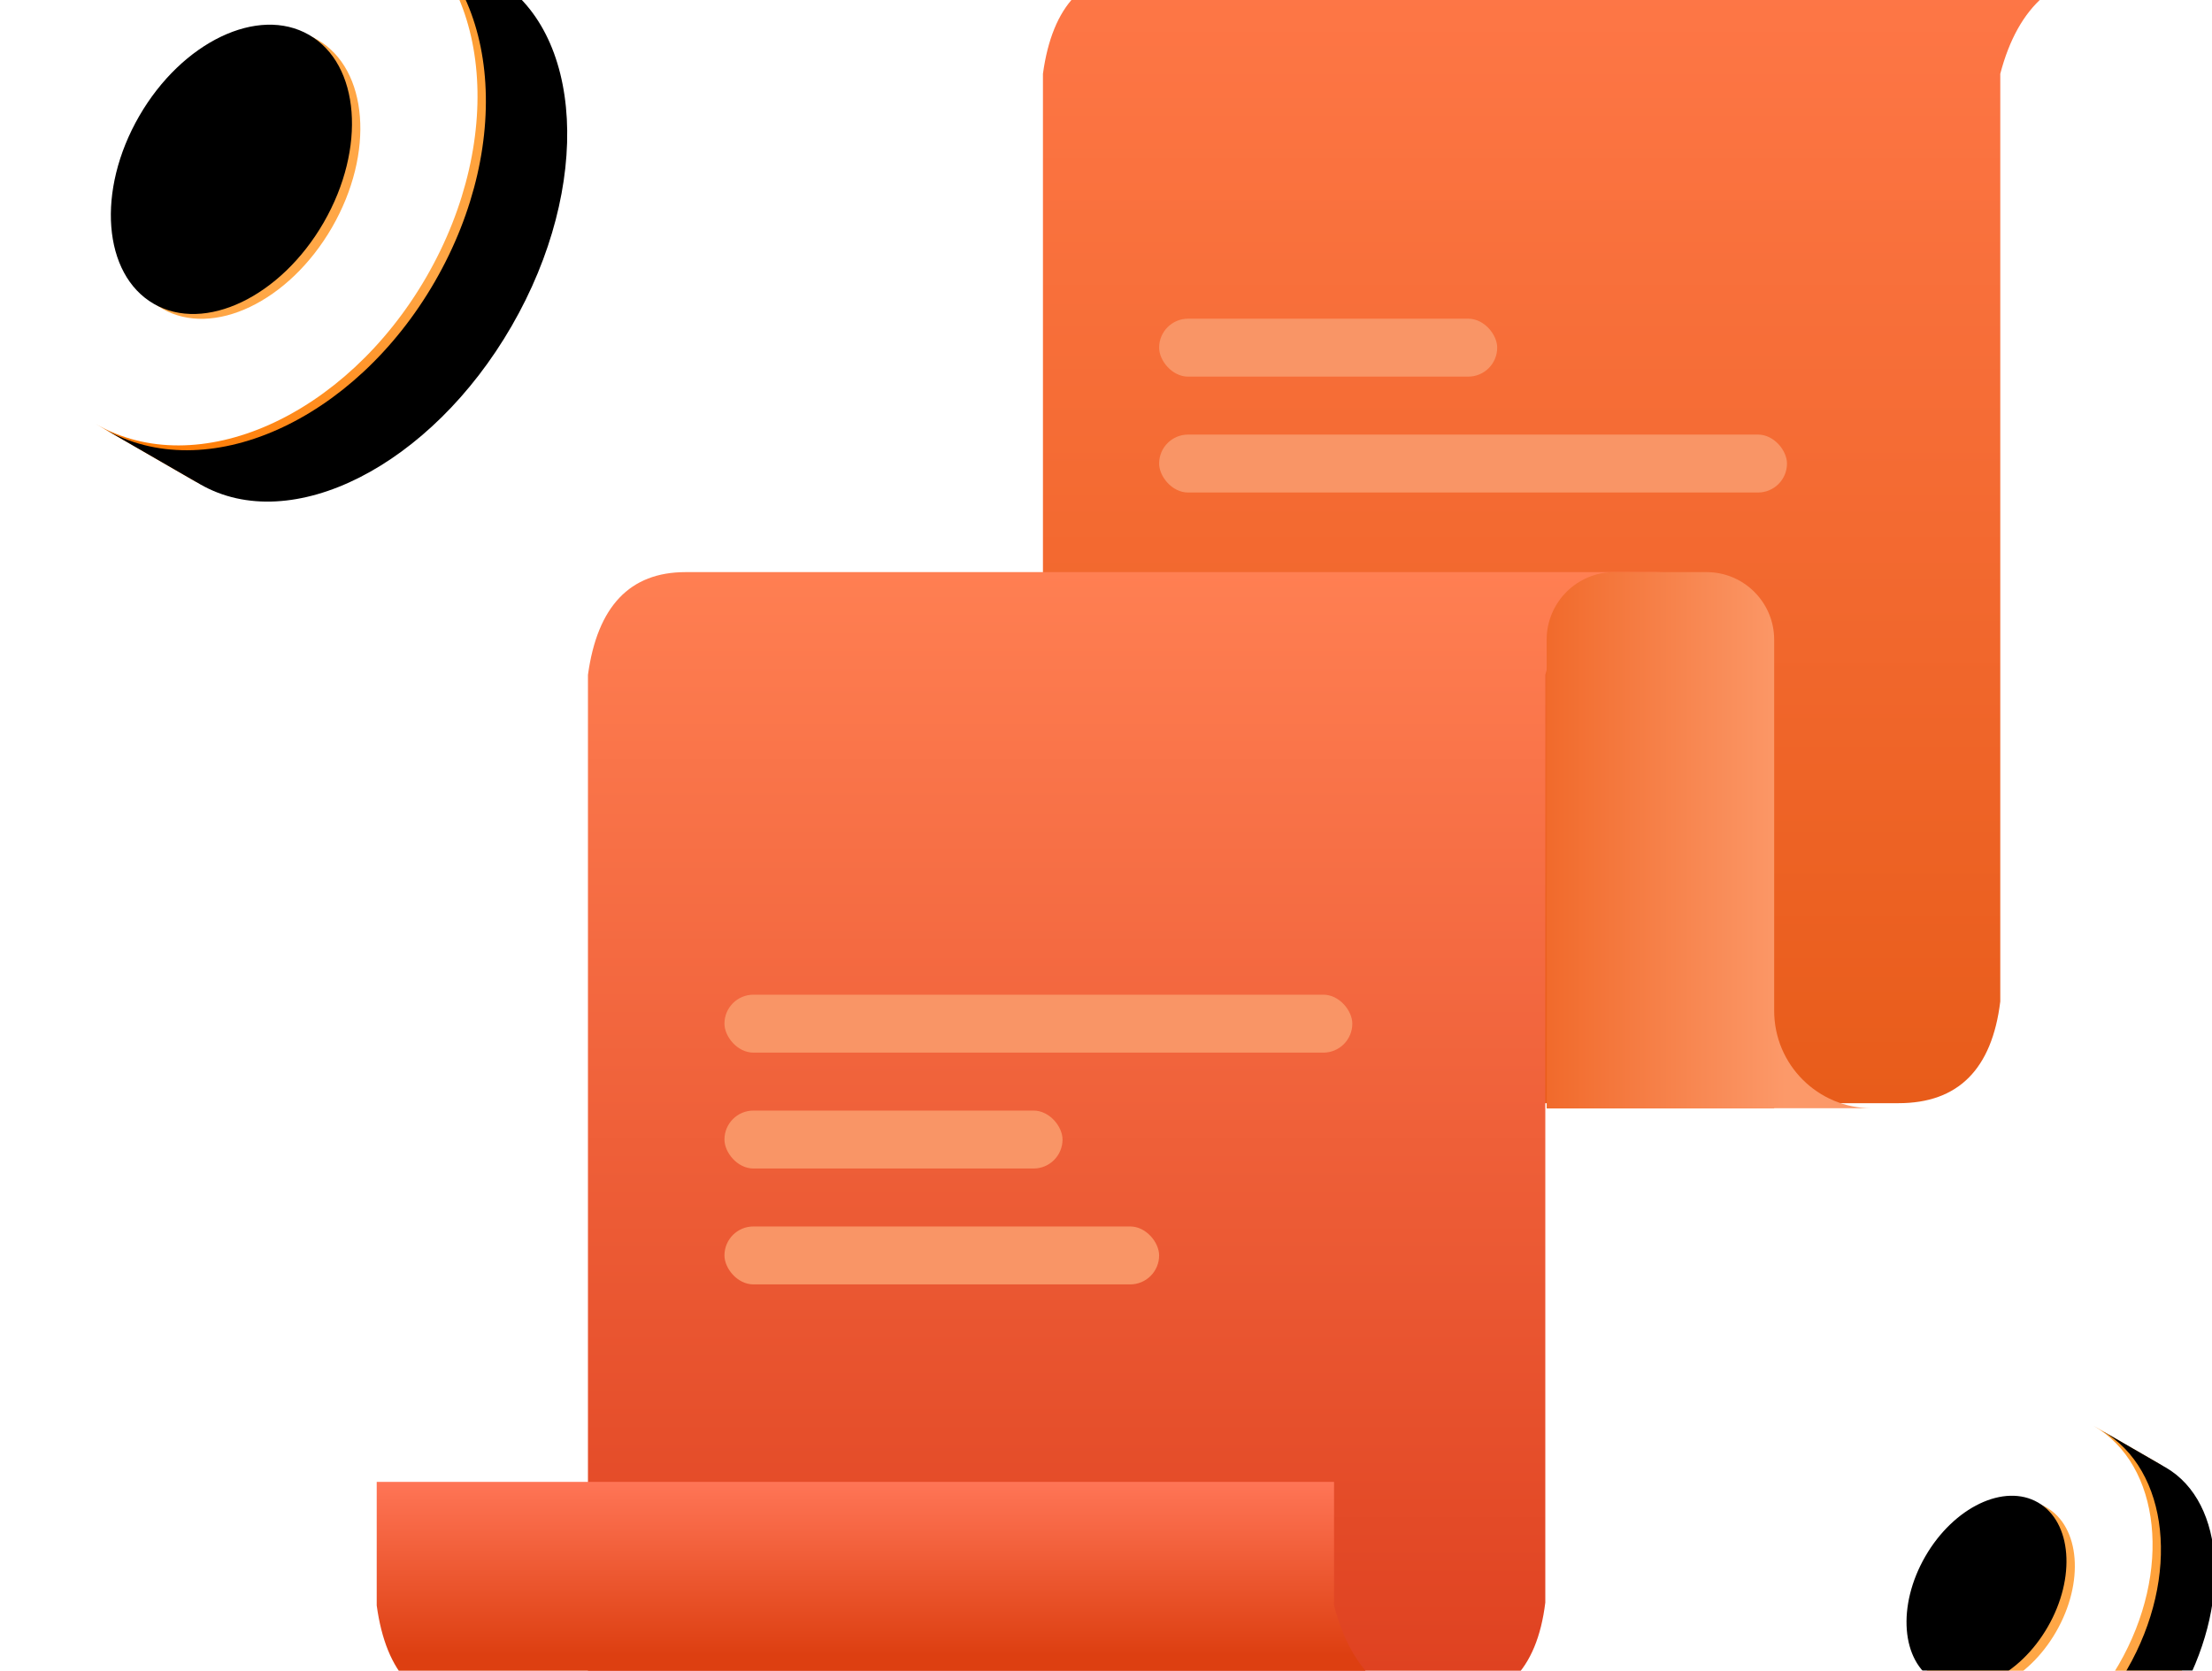 <?xml version="1.0" encoding="UTF-8"?>
<svg width="229px" height="173px" viewBox="0 0 229 173" version="1.1" xmlns="http://www.w3.org/2000/svg" xmlns:xlink="http://www.w3.org/1999/xlink">
    <!-- Generator: Sketch 51.2 (57519) - http://www.bohemiancoding.com/sketch -->
    <title>img_贷款</title>
    <desc>Created with Sketch.</desc>
    <defs>
        <linearGradient x1="50%" y1="0%" x2="50%" y2="100%" id="linearGradient-1">
            <stop stop-color="#FE7747" offset="0%"></stop>
            <stop stop-color="#E85C1A" offset="100%"></stop>
        </linearGradient>
        <linearGradient x1="50%" y1="-2.48949813e-15%" x2="50%" y2="100%" id="linearGradient-2">
            <stop stop-color="#FF7F52" offset="0%"></stop>
            <stop stop-color="#DE401F" offset="100%"></stop>
        </linearGradient>
        <linearGradient x1="0%" y1="50%" x2="73.364%" y2="50%" id="linearGradient-3">
            <stop stop-color="#F16A2B" offset="0%"></stop>
            <stop stop-color="#FC9969" offset="100%"></stop>
        </linearGradient>
        <linearGradient x1="50%" y1="100%" x2="50%" y2="23.477%" id="linearGradient-4">
            <stop stop-color="#FF7556" offset="0%"></stop>
            <stop stop-color="#DD3F11" offset="100%"></stop>
        </linearGradient>
        <linearGradient x1="50%" y1="100%" x2="50%" y2="0%" id="linearGradient-5">
            <stop stop-color="#FF7A02" offset="0%"></stop>
            <stop stop-color="#FFA746" offset="51.434%"></stop>
            <stop stop-color="#FE9C2F" offset="100%"></stop>
        </linearGradient>
        <path d="M31.238,60.638 L20.213,60.638 L20.213,60.63 C20.06,60.635 19.907,60.638 19.753,60.638 C8.844,60.638 0,47.064 0,30.319 C0,13.574 8.844,0 19.753,0 C19.907,0 20.06,0.003 20.213,0.008 L20.213,0 L31.238,0 C19.06,0 9.188,13.574 9.188,30.319 C9.188,47.064 19.06,60.638 31.238,60.638 Z" id="path-6"></path>
        <filter x="-6.4%" y="-3.3%" width="112.8%" height="106.6%" filterUnits="objectBoundingBox" id="filter-7">
            <feGaussianBlur stdDeviation="1.5" in="SourceAlpha" result="shadowBlurInner1"></feGaussianBlur>
            <feOffset dx="-1" dy="0" in="shadowBlurInner1" result="shadowOffsetInner1"></feOffset>
            <feComposite in="shadowOffsetInner1" in2="SourceAlpha" operator="arithmetic" k2="-1" k3="1" result="shadowInnerInner1"></feComposite>
            <feColorMatrix values="0 0 0 0 0.969   0 0 0 0 0.518   0 0 0 0 0.122  0 0 0 0.5 0" type="matrix" in="shadowInnerInner1"></feColorMatrix>
        </filter>
        <linearGradient x1="-2.22044605e-14%" y1="50%" x2="100%" y2="50%" id="linearGradient-8">
            <stop stop-color="#FFA746" offset="0%"></stop>
            <stop stop-color="#FFA443" offset="100%"></stop>
        </linearGradient>
        <ellipse id="path-9" cx="31.238" cy="30.778" rx="11.025" ry="16.078"></ellipse>
        <filter x="-11.3%" y="-7.8%" width="122.7%" height="115.5%" filterUnits="objectBoundingBox" id="filter-10">
            <feGaussianBlur stdDeviation="2" in="SourceAlpha" result="shadowBlurInner1"></feGaussianBlur>
            <feOffset dx="1" dy="0" in="shadowBlurInner1" result="shadowOffsetInner1"></feOffset>
            <feComposite in="shadowOffsetInner1" in2="SourceAlpha" operator="arithmetic" k2="-1" k3="1" result="shadowInnerInner1"></feComposite>
            <feColorMatrix values="0 0 0 0 0.925   0 0 0 0 0.588   0 0 0 0 0.027  0 0 0 0.6 0" type="matrix" in="shadowInnerInner1"></feColorMatrix>
        </filter>
        <path d="M20.723,40.227 L13.409,40.227 L13.409,40.222 C13.308,40.225 13.206,40.227 13.104,40.227 C5.867,40.227 0,31.222 0,20.114 C0,9.005 5.867,0 13.104,0 C13.206,0 13.308,0.002 13.409,0.005 L13.409,0 L20.723,0 C12.644,0 6.095,9.005 6.095,20.114 C6.095,31.222 12.644,40.227 20.723,40.227 Z" id="path-11"></path>
        <filter x="-9.7%" y="-5.0%" width="119.3%" height="109.9%" filterUnits="objectBoundingBox" id="filter-12">
            <feGaussianBlur stdDeviation="1.5" in="SourceAlpha" result="shadowBlurInner1"></feGaussianBlur>
            <feOffset dx="-1" dy="0" in="shadowBlurInner1" result="shadowOffsetInner1"></feOffset>
            <feComposite in="shadowOffsetInner1" in2="SourceAlpha" operator="arithmetic" k2="-1" k3="1" result="shadowInnerInner1"></feComposite>
            <feColorMatrix values="0 0 0 0 0.969   0 0 0 0 0.518   0 0 0 0 0.122  0 0 0 0.5 0" type="matrix" in="shadowInnerInner1"></feColorMatrix>
        </filter>
        <ellipse id="path-13" cx="20.723" cy="20.418" rx="7.314" ry="10.666"></ellipse>
        <filter x="-17.1%" y="-11.7%" width="134.2%" height="123.4%" filterUnits="objectBoundingBox" id="filter-14">
            <feGaussianBlur stdDeviation="2" in="SourceAlpha" result="shadowBlurInner1"></feGaussianBlur>
            <feOffset dx="1" dy="0" in="shadowBlurInner1" result="shadowOffsetInner1"></feOffset>
            <feComposite in="shadowOffsetInner1" in2="SourceAlpha" operator="arithmetic" k2="-1" k3="1" result="shadowInnerInner1"></feComposite>
            <feColorMatrix values="0 0 0 0 0.925   0 0 0 0 0.588   0 0 0 0 0.027  0 0 0 0.6 0" type="matrix" in="shadowInnerInner1"></feColorMatrix>
        </filter>
    </defs>
    <g id="定稿" stroke="none" stroke-width="1" fill="none" fill-rule="evenodd">
        <g id="贷款订单明细" transform="translate(-475, -148)">
            <g id="贷款金额" transform="translate(20, 148)">
                <g id="插图">
                    <g id="img_贷款" transform="translate(445, -20)">
                        <g id="Group-2" transform="translate(49, 17)" fill-rule="nonzero">
                            <path d="M180.338,0 C174.026,0 169.94,3.547 168.081,10.641 L168.081,106.703 C167.225,113.724 163.714,117.235 157.549,117.235 C151.384,117.235 121.859,117.235 68.972,117.235 L68.972,10.641 C69.943,3.547 73.31,0 79.072,0 C87.715,0 189.808,0 180.338,0 Z" id="Path-10-Copy" fill="url(#linearGradient-1)"></path>
                            <path d="M133.236,62.243 C126.923,62.243 122.837,65.79 120.979,72.884 L120.979,168.945 C120.122,175.967 116.611,179.478 110.446,179.478 C104.282,179.478 74.756,179.478 21.869,179.478 L21.869,72.884 C22.841,65.79 26.207,62.243 31.969,62.243 C40.612,62.243 142.705,62.243 133.236,62.243 Z" id="Path-10" fill="url(#linearGradient-2)"></path>
                            <path d="M154.766,117.757 L144.673,117.757 L144.673,117.781 L121.121,117.781 L121.121,69.243 C121.121,65.377 124.256,62.243 128.121,62.243 L137.673,62.243 C141.539,62.243 144.673,65.377 144.673,69.243 L144.673,107.664 C144.673,113.238 149.192,117.757 154.766,117.757 Z" id="Combined-Shape" fill="url(#linearGradient-3)"></path>
                            <path d="M111.366,156.449 C105.054,156.449 100.968,159.995 99.109,167.089 L99.109,179.885 L0,179.885 L0,167.089 C0.971,159.995 4.338,156.449 10.1,156.449 C18.743,156.449 120.836,156.449 111.366,156.449 Z" id="Path-10-Copy-2" fill="url(#linearGradient-4)" transform="translate(55.993, 168.167) scale(1, -1) translate(-55.993, -168.167) "></path>
                            <rect id="Rectangle" fill="#F99566" x="36" y="106" width="65" height="6" rx="3"></rect>
                            <rect id="Rectangle-Copy" fill="#F99566" x="36" y="118" width="35" height="6" rx="3"></rect>
                            <rect id="Rectangle-Copy-4" fill="#F99566" x="81" y="36" width="35" height="6" rx="3"></rect>
                            <rect id="Rectangle-Copy-2" fill="#F99566" x="36" y="130" width="45" height="6" rx="3"></rect>
                            <rect id="Rectangle-Copy-5" fill="#F99566" x="81" y="48" width="65" height="6" rx="3"></rect>
                        </g>
                        <g id="Group-11-Copy" transform="translate(38.633, 39.914) scale(-1, 1) rotate(-30) translate(-38.633, -39.914) translate(11.633, 9.414)">
                            <g id="Combined-Shape">
                                <use fill="url(#linearGradient-5)" fill-rule="evenodd" xlink:href="#path-6"></use>
                                <use fill="black" fill-opacity="1" filter="url(#filter-7)" xlink:href="#path-6"></use>
                            </g>
                            <ellipse id="Oval-12" fill="" cx="31.238" cy="30.319" rx="22.05" ry="30.319"></ellipse>
                            <g id="Oval-13">
                                <use fill="url(#linearGradient-8)" fill-rule="evenodd" xlink:href="#path-9"></use>
                                <use fill="black" fill-opacity="1" filter="url(#filter-10)" xlink:href="#path-9"></use>
                            </g>
                        </g>
                        <g id="Group-11-Copy-2" transform="translate(218.838, 186.754) scale(-1, 1) rotate(-30) translate(-218.838, -186.754) translate(200.838, 166.254)">
                            <g id="Combined-Shape">
                                <use fill="url(#linearGradient-5)" fill-rule="evenodd" xlink:href="#path-11"></use>
                                <use fill="black" fill-opacity="1" filter="url(#filter-12)" xlink:href="#path-11"></use>
                            </g>
                            <ellipse id="Oval-12" fill="" cx="20.723" cy="20.114" rx="14.628" ry="20.114"></ellipse>
                            <g id="Oval-13">
                                <use fill="url(#linearGradient-8)" fill-rule="evenodd" xlink:href="#path-13"></use>
                                <use fill="black" fill-opacity="1" filter="url(#filter-14)" xlink:href="#path-13"></use>
                            </g>
                        </g>
                    </g>
                </g>
            </g>
        </g>
    </g>
</svg>
